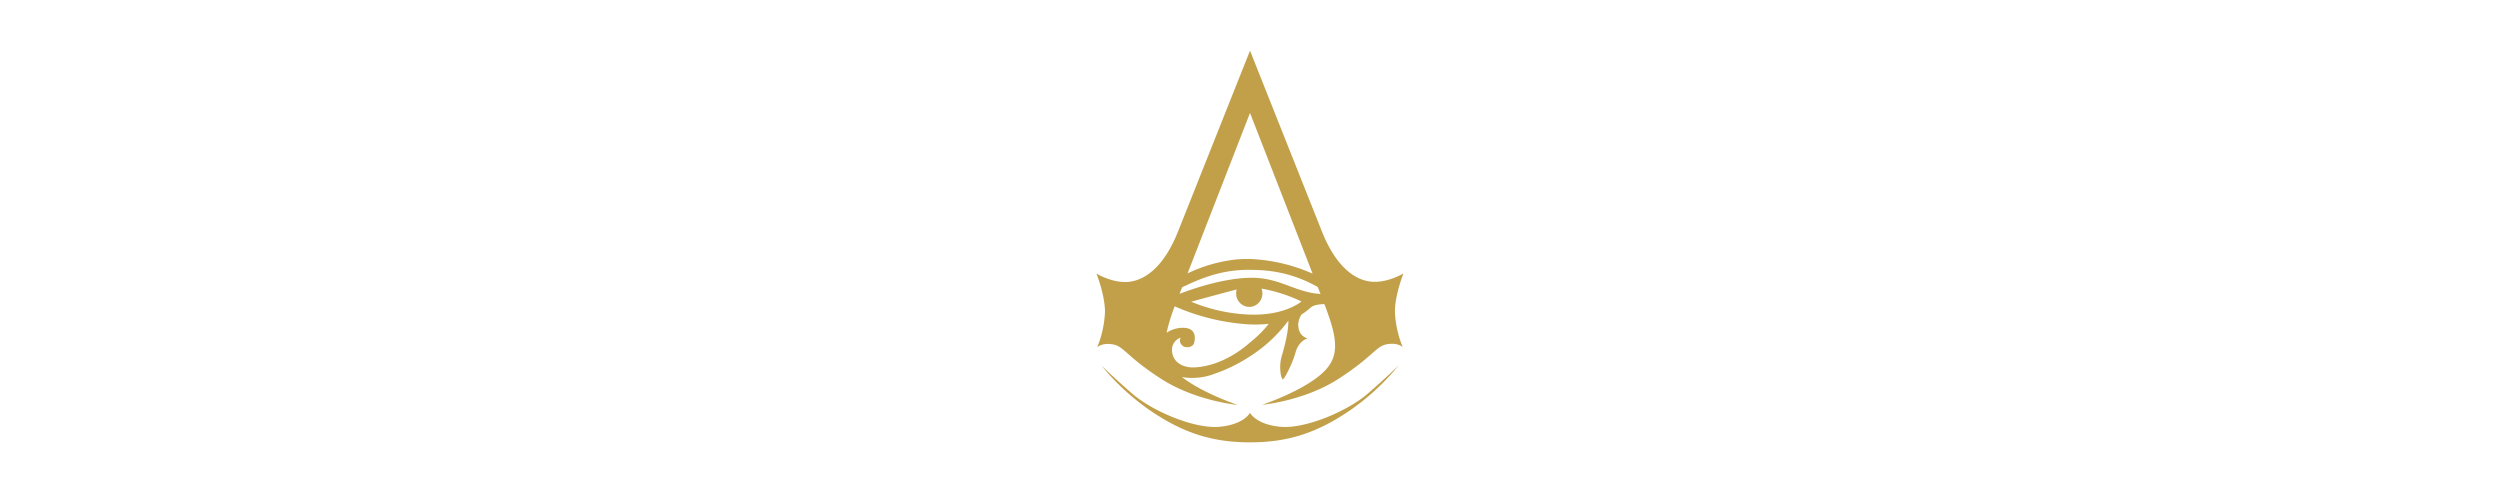 <svg id="Layer_1" data-name="Layer 1" xmlns="http://www.w3.org/2000/svg" viewBox="0 0 762.23 150.27"><defs><style>.cls-1{fill:#c2a04a;}</style></defs><title>ac_logo</title><g id="layer7"><path id="path54841" class="cls-1" d="M381.12,15.44,359.18,70.57c-4.24,10.65-9.89,14.77-14.89,15.34s-10-2.5-10-2.5,2.61,6.48,2.61,11.7a32.14,32.14,0,0,1-2.38,10.8s1.36-1.48,4.77-.91,4.09,3.64,14.66,10.46,23.41,8,23.41,8-10.58-3.52-17-8.5a18.84,18.84,0,0,0,9.94-1,48,48,0,0,0,10.79-5.3A43.8,43.8,0,0,0,392.8,97.77c.11,2.77-.95,7.25-2,10.78s-.11,7.1.32,7.1,2.88-4.59,3.89-8.22,3.69-4.27,3.69-4.27-3-.48-2.88-4.49a6.74,6.74,0,0,1,1-2.8,17.38,17.38,0,0,0,2.74-2.05c.87-.79,2.53-1.07,4.24-1.1,4.13,10.81,4.93,16.32-1.12,21.49-6.25,5.34-17.84,9.2-17.84,9.2s12.84-1.13,23.41-8,11.25-9.89,14.66-10.46,4.78.91,4.78.91a32,32,0,0,1-2.39-10.8c0-5.22,2.61-11.7,2.61-11.7s-5,3.06-10,2.5-10.65-4.69-14.89-15.34Zm0,19,19.09,49a52.32,52.32,0,0,0-19.09-4.48h0l-1,0a33.51,33.51,0,0,0-3.48.18,45.93,45.93,0,0,0-14.56,4.21Zm0,47.84c1.61,0,3.29.06,5.12.24a39.21,39.21,0,0,1,15.54,5l.83,2.11c-7.84-.49-12.31-5-21.18-4.94l-.31,0c-8.37.16-17.83,3.49-21.49,4.9l.8-2C367.19,84.34,373,82.24,381.12,82.26ZM384.67,88a47.57,47.57,0,0,1,12.14,3.92s-4.91,4.27-15.38,4l-.31,0a51.3,51.3,0,0,1-17.94-3.93s7.26-2,13.88-3.74h0a4.3,4.3,0,0,0-.17,1.2,4.07,4.07,0,0,0,4,4.12l.21,0h0a4.06,4.06,0,0,0,3.79-4.1,3.93,3.93,0,0,0-.24-1.38Zm-26.51,5.4a66.23,66.23,0,0,0,23,5.52c.86,0,1.73.08,2.56,0,1.11,0,2.14-.1,3.11-.19a34.85,34.85,0,0,1-5.67,5.66c-.4.33-.73.63-1.18,1-5.77,4.64-11.42,6.41-15.64,6.62s-6.88-2-7-5.07a3.9,3.9,0,0,1,2.66-4,1.79,1.79,0,0,0,.27,2.18c1,1.29,3.36.75,3.74-.37s1.12-5-3.68-4.8a9,9,0,0,0-4.65,1.5A57.79,57.79,0,0,1,358.16,93.37Zm-22.37,18a71.27,71.27,0,0,0,15.59,14.23c9.64,6.42,18.32,9.24,29.74,9.24s20.09-2.82,29.73-9.24a71.27,71.27,0,0,0,15.59-14.23s-3.21,3.22-9.4,8.6-19,10.77-26.52,10.13-9.4-4.26-9.4-4.26-1.85,3.61-9.41,4.26-20.33-4.74-26.52-10.13-9.4-8.6-9.4-8.6Z"/></g></svg>